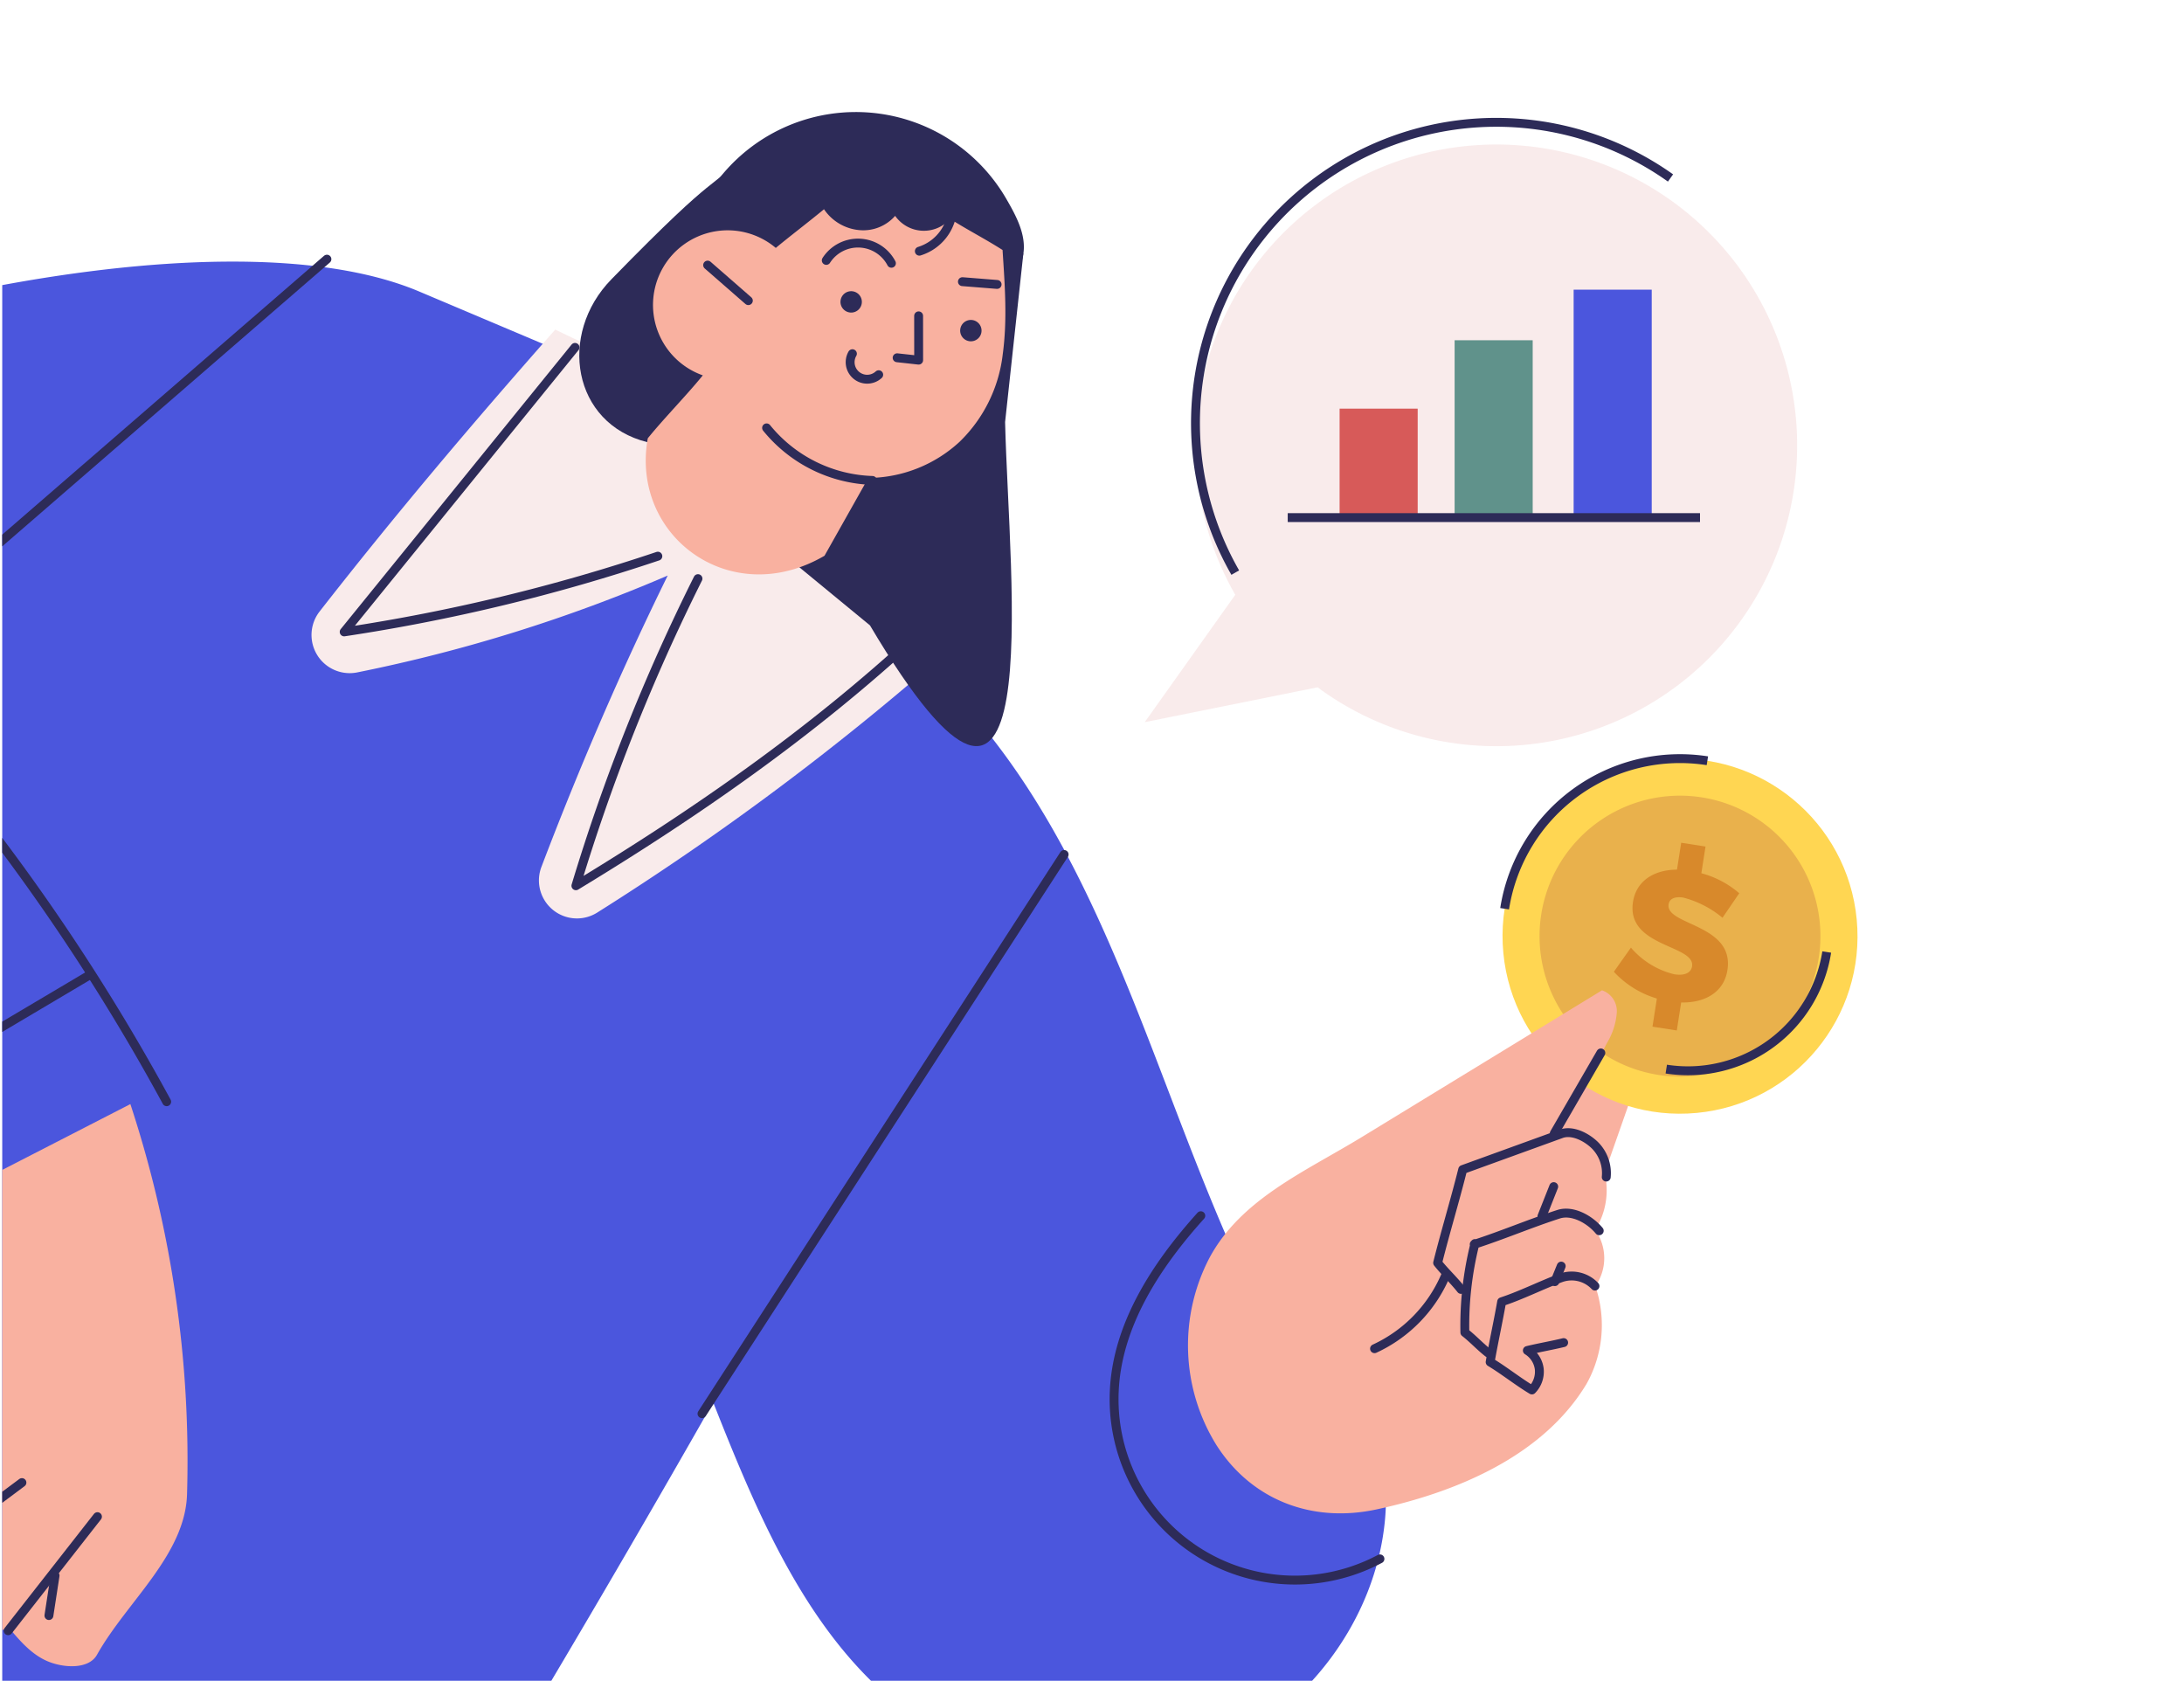 <svg xmlns="http://www.w3.org/2000/svg" xmlns:xlink="http://www.w3.org/1999/xlink" width="295" height="227" viewBox="0 0 295 227">
  <defs>
    <clipPath id="clip-path">
      <rect id="Rectángulo_415657" data-name="Rectángulo 415657" width="295" height="227" transform="translate(284.698 995)" fill="#fff" stroke="#707070" stroke-width="1"/>
    </clipPath>
    <clipPath id="clip-path-2">
      <rect id="Rectángulo_415647" data-name="Rectángulo 415647" width="525.107" height="525.107"/>
    </clipPath>
    <filter id="Trazado_1044361" x="145.621" y="10.521" width="106.114" height="99.257" filterUnits="userSpaceOnUse">
      <feOffset dy="3" input="SourceAlpha"/>
      <feGaussianBlur stdDeviation="3" result="blur"/>
      <feFlood flood-opacity="0.161"/>
      <feComposite operator="in" in2="blur"/>
      <feComposite in="SourceGraphic"/>
    </filter>
  </defs>
  <g id="Enmascarar_grupo_1098821" data-name="Enmascarar grupo 1098821" transform="translate(-284.698 -995)" clip-path="url(#clip-path)">
    <g id="Grupo_1200570" data-name="Grupo 1200570">
      <g id="Grupo_1200524" data-name="Grupo 1200524" transform="translate(285 911.446)" clip-path="url(#clip-path-2)">
        <g id="Grupo_1200512" data-name="Grupo 1200512" transform="translate(-199.038 118.556)">
          <path id="Trazado_1044272" data-name="Trazado 1044272" d="M196.3,283.019c1.229-13.713-7.263-27.352-19.45-33.755-10.821-23.42-17.227-50.068-32.8-70.634-2.965-3.915-6.368-8.124-9.333-12.04a44.624,44.624,0,0,1-28.118-11.05,47.915,47.915,0,0,1-15.115-27.454L65.837,117.24c-27.373-11.575-90.309,3.548-124.126,22.294-19.22,10.654-39.456,44.4-13.658,71.542-40.2,40.722-77.371,76.436-117.574,117.157L-23.966,468.991c46.881-64.45,90.093-132.466,129.51-201.73,6.39,16.153,13.533,33.277,27.9,43.035,11.39,7.734,26.7,9.579,39.4,4.26S195.075,296.731,196.3,283.019Z" transform="translate(189.521 -112.871)" fill="#4b56dd"/>
          <path id="Trazado_1044273" data-name="Trazado 1044273" d="M-77.714,206.956l50.271,39.861" transform="translate(195.135 -108.163)" fill="none" stroke="#2d2b58" stroke-linecap="round" stroke-linejoin="round" stroke-miterlimit="10" stroke-width="1.2"/>
          <path id="Trazado_1044274" data-name="Trazado 1044274" d="M-35.045,149.814a283.882,283.882,0,0,1,59.017,75.012" transform="translate(197.278 -111.033)" fill="none" stroke="#2d2b58" stroke-linecap="round" stroke-linejoin="round" stroke-miterlimit="10" stroke-width="1.2"/>
          <path id="Trazado_1044275" data-name="Trazado 1044275" d="M13.839,204.956l-54.87,32.528" transform="translate(196.977 -108.264)" fill="none" stroke="#2d2b58" stroke-linecap="round" stroke-linejoin="round" stroke-miterlimit="10" stroke-width="1.2"/>
          <path id="Trazado_1044276" data-name="Trazado 1044276" d="M-18.513,167.725l63.3-54.838" transform="translate(198.108 -112.887)" fill="none" stroke="#2d2b58" stroke-linecap="round" stroke-linejoin="round" stroke-miterlimit="10" stroke-width="1.2"/>
          <path id="Trazado_1044277" data-name="Trazado 1044277" d="M90,264.973l48.914-75.527" transform="translate(203.557 -109.043)" fill="none" stroke="#2d2b58" stroke-linecap="round" stroke-linejoin="round" stroke-miterlimit="10" stroke-width="1.2"/>
          <path id="Trazado_1044278" data-name="Trazado 1044278" d="M-178.95,309.216-8.43,437.226" transform="translate(190.052 -103.028)" fill="none" stroke="#2d2b58" stroke-linecap="round" stroke-linejoin="round" stroke-miterlimit="10" stroke-width="1.2"/>
          <path id="Trazado_1044279" data-name="Trazado 1044279" d="M154.713,235.9c-6.017,6.686-11.3,14.73-11.689,23.716a24.432,24.432,0,0,0,35.887,22.632" transform="translate(206.218 -106.71)" fill="none" stroke="#2d2b58" stroke-linecap="round" stroke-linejoin="round" stroke-miterlimit="10" stroke-width="1.2"/>
          <path id="Trazado_1044280" data-name="Trazado 1044280" d="M-93.725,225.712l35.693,13.806c-16.524,17.028-32.877,33.653-49.4,50.681-10.5-5.854-21.413-14.058-31.909-19.912" transform="translate(192.041 -107.222)" fill="none" stroke="#2d2b58" stroke-linecap="round" stroke-linejoin="round" stroke-miterlimit="10" stroke-width="1.2"/>
          <path id="Trazado_1044281" data-name="Trazado 1044281" d="M50.524,337.346C39.7,324.3,28.735,310.246,17.908,297.2l-43.519,64.246c12.366,11.232,25.627,20.788,37.994,32.02" transform="translate(197.752 -103.632)" fill="none" stroke="#2d2b58" stroke-linecap="round" stroke-linejoin="round" stroke-miterlimit="10" stroke-width="1.2"/>
          <g id="Grupo_1200511" data-name="Grupo 1200511" transform="translate(240.789 9.516)">
            <path id="Trazado_1044282" data-name="Trazado 1044282" d="M125.414,165.581c-5.347-5.758-10.681-11.673-16.028-17.431A14.824,14.824,0,0,1,96,144.464,15.678,15.678,0,0,1,91.444,130.9L72.7,121.948c-11.036,12.484-21.655,25.03-31.842,38.086a5.155,5.155,0,0,0,5.136,8.2,211.647,211.647,0,0,0,41.9-13.074c-6.248,12.7-11.966,25.959-17.048,39.319a5.134,5.134,0,0,0,7.489,6.223A370.009,370.009,0,0,0,125.414,165.581Z" transform="translate(-39.755 -121.948)" fill="#f9ebeb"/>
            <path id="Trazado_1044283" data-name="Trazado 1044283" d="M75.157,124.234,43.98,162.656a249.438,249.438,0,0,0,42.367-10.225" transform="translate(-39.543 -121.833)" fill="none" stroke="#2d2b58" stroke-linecap="round" stroke-linejoin="round" stroke-miterlimit="10" stroke-width="1.2"/>
            <path id="Trazado_1044284" data-name="Trazado 1044284" d="M90.271,153.971a261.318,261.318,0,0,0-16.488,41.478c16.425-9.962,31.784-20.661,45.9-33.689" transform="translate(-38.046 -120.34)" fill="none" stroke="#2d2b58" stroke-linecap="round" stroke-linejoin="round" stroke-miterlimit="10" stroke-width="1.2"/>
          </g>
        </g>
        <g id="Grupo_1200517" data-name="Grupo 1200517" transform="translate(77.945 98.707)">
          <g id="Grupo_1200513" data-name="Grupo 1200513">
            <path id="Trazado_1044285" data-name="Trazado 1044285" d="M78.555,116.313c15.439-15.831,12.657-11.255,18.593-17.484L134.2,112.84l-2.466,22.754c.521,21.748,6.093,68.5-18.253,27.458l-30.08-24.745C73.312,135.8,71.294,123.757,78.555,116.313Z" transform="translate(-74.219 -93.744)" fill="#2d2b58"/>
            <path id="Trazado_1044286" data-name="Trazado 1044286" d="M133.514,113.083c.39-2.592-1.009-5.153-2.325-7.421a23.481,23.481,0,0,0-43.238,6.721A47.682,47.682,0,0,0,122.174,131.1l7.024-11.774A8.765,8.765,0,0,0,133.514,113.083Z" transform="translate(-73.529 -93.987)" fill="#2d2b58"/>
          </g>
          <g id="Grupo_1200516" data-name="Grupo 1200516" transform="translate(8.976 13.104)">
            <path id="Trazado_1044287" data-name="Trazado 1044287" d="M106.913,153.266c1.952-3.467,3.966-7.042,5.919-10.508a18.372,18.372,0,0,0,12.319-4.875,19.6,19.6,0,0,0,5.835-11.82c.641-4.749.281-9.31-.024-14.092-2.424-1.542-4.65-2.661-7.074-4.2a4.743,4.743,0,0,1-7.436-.41,5.718,5.718,0,0,1-4.835,1.926,6.452,6.452,0,0,1-4.773-2.819c-1.94,1.612-4.575,3.612-6.513,5.224a10.081,10.081,0,1,0-9.857,17.21c-2.278,2.8-5.156,5.7-7.433,8.5C80.662,150.615,94.218,160.682,106.913,153.266Z" transform="translate(-82.766 -106.465)" fill="#f9b1a0"/>
            <g id="Grupo_1200514" data-name="Grupo 1200514" transform="translate(24.384 4.571)">
              <path id="Trazado_1044288" data-name="Trazado 1044288" d="M110.524,119.139a1.443,1.443,0,1,0-1.957.58A1.442,1.442,0,0,0,110.524,119.139Z" transform="translate(-105.892 -110.507)" fill="#2d2b58"/>
              <path id="Trazado_1044289" data-name="Trazado 1044289" d="M125.918,122.834a1.443,1.443,0,1,0-1.958.58A1.443,1.443,0,0,0,125.918,122.834Z" transform="translate(-105.119 -110.321)" fill="#2d2b58"/>
              <path id="Trazado_1044290" data-name="Trazado 1044290" d="M105.984,113.158a5.1,5.1,0,0,1,8.8.388" transform="translate(-105.984 -110.818)" fill="none" stroke="#2d2b58" stroke-linecap="round" stroke-linejoin="round" stroke-miterlimit="10" stroke-width="1.2"/>
              <path id="Trazado_1044291" data-name="Trazado 1044291" d="M123.494,115.781l4.687.374" transform="translate(-105.105 -110.568)" fill="none" stroke="#2d2b58" stroke-linecap="round" stroke-linejoin="round" stroke-miterlimit="10" stroke-width="1.2"/>
              <path id="Trazado_1044292" data-name="Trazado 1044292" d="M118,120.178q0,2.992.005,5.982c-.923-.08-1.985-.242-2.908-.32" transform="translate(-105.526 -110.348)" fill="none" stroke="#2d2b58" stroke-linecap="round" stroke-linejoin="round" stroke-miterlimit="10" stroke-width="1.2"/>
              <path id="Trazado_1044293" data-name="Trazado 1044293" d="M109.359,125.045a2.3,2.3,0,0,0,3.552,2.838" transform="translate(-105.828 -110.103)" fill="none" stroke="#2d2b58" stroke-linecap="round" stroke-linejoin="round" stroke-miterlimit="10" stroke-width="1.2"/>
            </g>
            <g id="Grupo_1200515" data-name="Grupo 1200515" transform="translate(8.359 7.547)">
              <path id="Trazado_1044294" data-name="Trazado 1044294" d="M90.725,113.651l5.5,4.8" transform="translate(-90.725 -113.651)" fill="none" stroke="#2d2b58" stroke-linecap="round" stroke-linejoin="round" stroke-miterlimit="10" stroke-width="1.2"/>
              <path id="Trazado_1044295" data-name="Trazado 1044295" d="M112.608,141.684a19.2,19.2,0,0,1-14.3-7.1" transform="translate(-90.344 -112.6)" fill="none" stroke="#2d2b58" stroke-linecap="round" stroke-linejoin="round" stroke-miterlimit="10" stroke-width="1.2"/>
            </g>
            <path id="Trazado_1044296" data-name="Trazado 1044296" d="M122.436,106.556a6.384,6.384,0,0,1-4.481,5.571" transform="translate(-80.999 -106.46)" fill="none" stroke="#2d2b58" stroke-linecap="round" stroke-linejoin="round" stroke-miterlimit="10" stroke-width="1.2"/>
          </g>
        </g>
        <g id="Grupo_1200519" data-name="Grupo 1200519" transform="translate(-27.683 232.67)">
          <g id="Grupo_1200518" data-name="Grupo 1200518">
            <path id="Trazado_1044297" data-name="Trazado 1044297" d="M14.123,295.918c4.025-7.178,11.919-13.468,12.164-21.693a154.04,154.04,0,0,0-7.655-52.68l-44.99,23.112c1.379,4.8,2.614,9.9,3.994,14.705-.912,1.194-1.885,2.39-2.8,3.584l.1,7.2a11.476,11.476,0,0,0,.516,3.94,5.79,5.79,0,0,0,3.423,3.346,5.384,5.384,0,0,0,4.6-.213,11.259,11.259,0,0,0,2.5,4.556,3.89,3.89,0,0,0,4.826.458l4.128,6.374a10.786,10.786,0,0,0,2.875,3.33c1.234.814,3.176,1.141,4.347.239,1.5,1.794,3.075,3.648,5.215,4.584S12.98,297.955,14.123,295.918Z" transform="translate(26.359 -221.545)" fill="#f9b1a0"/>
            <path id="Trazado_1044298" data-name="Trazado 1044298" d="M-19.837,265.311l6.185-5.8" transform="translate(26.686 -219.639)" fill="none" stroke="#2d2b58" stroke-linecap="round" stroke-linejoin="round" stroke-miterlimit="10" stroke-width="1.2"/>
            <path id="Trazado_1044299" data-name="Trazado 1044299" d="M-17.054,275.168l12.2-9.847" transform="translate(26.826 -219.347)" fill="none" stroke="#2d2b58" stroke-linecap="round" stroke-linejoin="round" stroke-miterlimit="10" stroke-width="1.2"/>
            <path id="Trazado_1044300" data-name="Trazado 1044300" d="M-9.785,279.867,3.153,270.22" transform="translate(27.191 -219.101)" fill="none" stroke="#2d2b58" stroke-linecap="round" stroke-linejoin="round" stroke-miterlimit="10" stroke-width="1.2"/>
            <path id="Trazado_1044301" data-name="Trazado 1044301" d="M.762,290.008,12.824,274.6" transform="translate(27.721 -218.881)" fill="none" stroke="#2d2b58" stroke-linecap="round" stroke-linejoin="round" stroke-miterlimit="10" stroke-width="1.2"/>
            <path id="Trazado_1044302" data-name="Trazado 1044302" d="M-2.728,274.688l-.731,5" transform="translate(27.509 -218.876)" fill="none" stroke="#2d2b58" stroke-linecap="round" stroke-linejoin="round" stroke-miterlimit="10" stroke-width="1.2"/>
            <path id="Trazado_1044303" data-name="Trazado 1044303" d="M6.836,282.177q-.414,2.7-.83,5.4" transform="translate(27.984 -218.5)" fill="none" stroke="#2d2b58" stroke-linecap="round" stroke-linejoin="round" stroke-miterlimit="10" stroke-width="1.2"/>
            <path id="Trazado_1044304" data-name="Trazado 1044304" d="M-22.68,257.935a2.008,2.008,0,0,1,2.634-.851,2.439,2.439,0,0,1,1.207,2.607,3.119,3.119,0,0,1-1.953,2.219c.251.945.561,1.822.812,2.768" transform="translate(26.544 -219.77)" fill="none" stroke="#2d2b58" stroke-linecap="round" stroke-linejoin="round" stroke-miterlimit="10" stroke-width="1.2"/>
          </g>
        </g>
        <g id="Grupo_1200523" data-name="Grupo 1200523" transform="translate(160.168 183.849)">
          <path id="Trazado_1044305" data-name="Trazado 1044305" d="M213.418,212.315a7.16,7.16,0,0,0-6.864.6,22.3,22.3,0,0,0-5.16,5.238l-8.281,10.514,11.9,7.6Z" transform="translate(-150.471 -173.218)" fill="#f9b1a0"/>
          <g id="Grupo_1200521" data-name="Grupo 1200521" transform="translate(40.311)">
            <circle id="Elipse_12153" data-name="Elipse 12153" cx="23.973" cy="23.973" r="23.973" transform="translate(0 4.565) rotate(-5.463)" fill="#ffd652"/>
            <path id="Trazado_1044306" data-name="Trazado 1044306" d="M220.617,177.406a23.973,23.973,0,0,0-27.386,19.985" transform="translate(-190.777 -174.955)" fill="none" stroke="#2d2b58" stroke-miterlimit="10" stroke-width="1.2"/>
            <path id="Trazado_1044307" data-name="Trazado 1044307" d="M219.62,182.109a18.97,18.97,0,1,0,15.815,21.671A18.97,18.97,0,0,0,219.62,182.109Z" transform="translate(-190.551 -174.716)" fill="#e9b14c"/>
            <g id="Grupo_1200520" data-name="Grupo 1200520" transform="translate(17.208 13.519)">
              <path id="Trazado_1044308" data-name="Trazado 1044308" d="M216.371,209.51l-.59,3.779-3.285-.514.594-3.8a12.92,12.92,0,0,1-5.811-3.615l2.305-3.258a11.182,11.182,0,0,0,5.863,3.6c1.334.208,2.251-.154,2.393-1.068.459-2.939-8.932-2.585-7.975-8.709.428-2.741,2.7-4.334,5.943-4.358l.567-3.631,3.285.514-.563,3.605a12.941,12.941,0,0,1,5.119,2.7l-2.263,3.314a13.616,13.616,0,0,0-5.292-2.724c-1.087-.17-1.864.113-1.988.9-.447,2.865,8.921,2.659,7.948,8.883C222.147,208.16,219.548,209.576,216.371,209.51Z" transform="translate(-207.279 -187.931)" fill="#d8892b"/>
            </g>
            <path id="Trazado_1044309" data-name="Trazado 1044309" d="M214.022,217.8a18.97,18.97,0,0,0,21.671-15.814" transform="translate(-189.733 -173.706)" fill="none" stroke="#2d2b58" stroke-miterlimit="10" stroke-width="1.2"/>
          </g>
          <g id="Grupo_1200522" data-name="Grupo 1200522" transform="translate(0 33.445)">
            <path id="Trazado_1044310" data-name="Trazado 1044310" d="M177.993,277.017c10.984-2.371,22.533-7.3,28.334-16.928a16.24,16.24,0,0,0,1.2-13.219,6.543,6.543,0,0,0-.021-7.592,10,10,0,0,0,1.038-8.519,6.817,6.817,0,0,0-2.376-3.4c-1.148-.814-3.276-1.447-4.573-.9a109.861,109.861,0,0,0,7.523-12.468,9.227,9.227,0,0,0,1.3-3.978,2.972,2.972,0,0,0-1.989-3.1l-32.411,19.8c-7.7,4.7-16.311,8.36-20.594,16.3a25.529,25.529,0,0,0,.939,25.345C161.143,275.817,169.327,278.889,177.993,277.017Z" transform="translate(-152.51 -206.904)" fill="#f9b1a0"/>
            <path id="Trazado_1044311" data-name="Trazado 1044311" d="M207.389,231.216a5.319,5.319,0,0,0-1.55-4.313c-1.132-1.1-3.035-2.073-4.521-1.533L188,230.2c-1.049,4.193-2.336,8.409-3.385,12.6.935,1.186,2.229,2.4,3.162,3.589" transform="translate(-150.898 -205.985)" fill="none" stroke="#2d2b58" stroke-linecap="round" stroke-linejoin="round" stroke-miterlimit="10" stroke-width="1.2"/>
            <path id="Trazado_1044312" data-name="Trazado 1044312" d="M191.267,254.448c-1.08-.837-2.069-1.926-3.149-2.762a45.16,45.16,0,0,1,1.362-12.011l-.1.107c3.784-1.219,7.609-2.846,11.392-4.065,1.895-.611,4.224.7,5.494,2.229" transform="translate(-150.723 -205.465)" fill="none" stroke="#2d2b58" stroke-linecap="round" stroke-linejoin="round" stroke-miterlimit="10" stroke-width="1.2"/>
            <path id="Trazado_1044313" data-name="Trazado 1044313" d="M205.526,245.013a4.323,4.323,0,0,0-4.584-1.115c-2.663.987-5.322,2.345-8.02,3.234-.447,2.576-1.107,5.567-1.554,8.143,1.842,1.1,3.8,2.67,5.645,3.767A3.522,3.522,0,0,0,198,256.2a3.426,3.426,0,0,0-1.606-2.488c1.555-.377,3.348-.687,4.9-1.064" transform="translate(-150.559 -205.059)" fill="none" stroke="#2d2b58" stroke-linecap="round" stroke-linejoin="round" stroke-miterlimit="10" stroke-width="1.2"/>
            <path id="Trazado_1044314" data-name="Trazado 1044314" d="M199.619,232.158l-1.59,4.013" transform="translate(-150.224 -205.636)" fill="none" stroke="#2d2b58" stroke-linecap="round" stroke-linejoin="round" stroke-miterlimit="10" stroke-width="1.2"/>
            <path id="Trazado_1044315" data-name="Trazado 1044315" d="M200.549,242.378l-.854,2.1" transform="translate(-150.141 -205.123)" fill="none" stroke="#2d2b58" stroke-linecap="round" stroke-linejoin="round" stroke-miterlimit="10" stroke-width="1.2"/>
            <path id="Trazado_1044316" data-name="Trazado 1044316" d="M186.064,243.653a19.131,19.131,0,0,1-9.565,9.817" transform="translate(-151.305 -205.059)" fill="none" stroke="#2d2b58" stroke-linecap="round" stroke-linejoin="round" stroke-miterlimit="10" stroke-width="1.2"/>
            <path id="Trazado_1044317" data-name="Trazado 1044317" d="M205.906,214.964l-6.295,10.875" transform="translate(-150.145 -206.499)" fill="none" stroke="#2d2b58" stroke-linecap="round" stroke-linejoin="round" stroke-miterlimit="10" stroke-width="1.2"/>
          </g>
        </g>
      </g>
      <g id="Grupo_1200569" data-name="Grupo 1200569" transform="translate(-1698.302 21)">
        <g id="Grupo_1200540" data-name="Grupo 1200540" transform="translate(1993.967 960.667)">
          <g transform="matrix(1, 0, 0, 1, -10.97, 13.33)" filter="url(#Trazado_1044361)">
            <path id="Trazado_1044361-2" data-name="Trazado 1044361" d="M143.654,107.87l23.366-4.712c.2.144.384.295.583.437a40.631,40.631,0,1,0-11.718-12.93Z" transform="translate(10.97 -13.33)" fill="#f9ebeb"/>
          </g>
          <path id="Trazado_1044362" data-name="Trazado 1044362" d="M214.675,37.369a40.624,40.624,0,0,0-58.791,53.3" fill="none" stroke="#2d2b58" stroke-miterlimit="10" stroke-width="1.2"/>
        </g>
        <g id="Grupo_1200541" data-name="Grupo 1200541" transform="translate(1993.967 960.667)">
          <rect id="Rectángulo_415649" data-name="Rectángulo 415649" width="10.547" height="14.886" transform="translate(169.977 68.523)" fill="#d75a59"/>
          <rect id="Rectángulo_415650" data-name="Rectángulo 415650" width="10.547" height="24.123" transform="translate(185.512 59.286)" fill="#60928b"/>
          <rect id="Rectángulo_415651" data-name="Rectángulo 415651" width="10.547" height="30.954" transform="translate(201.59 52.455)" fill="#4b56dd"/>
          <line id="Línea_1388" data-name="Línea 1388" x2="55.69" transform="translate(162.969 83.239)" fill="none" stroke="#2d2b58" stroke-miterlimit="10" stroke-width="1.2"/>
        </g>
      </g>
    </g>
  </g>
</svg>
